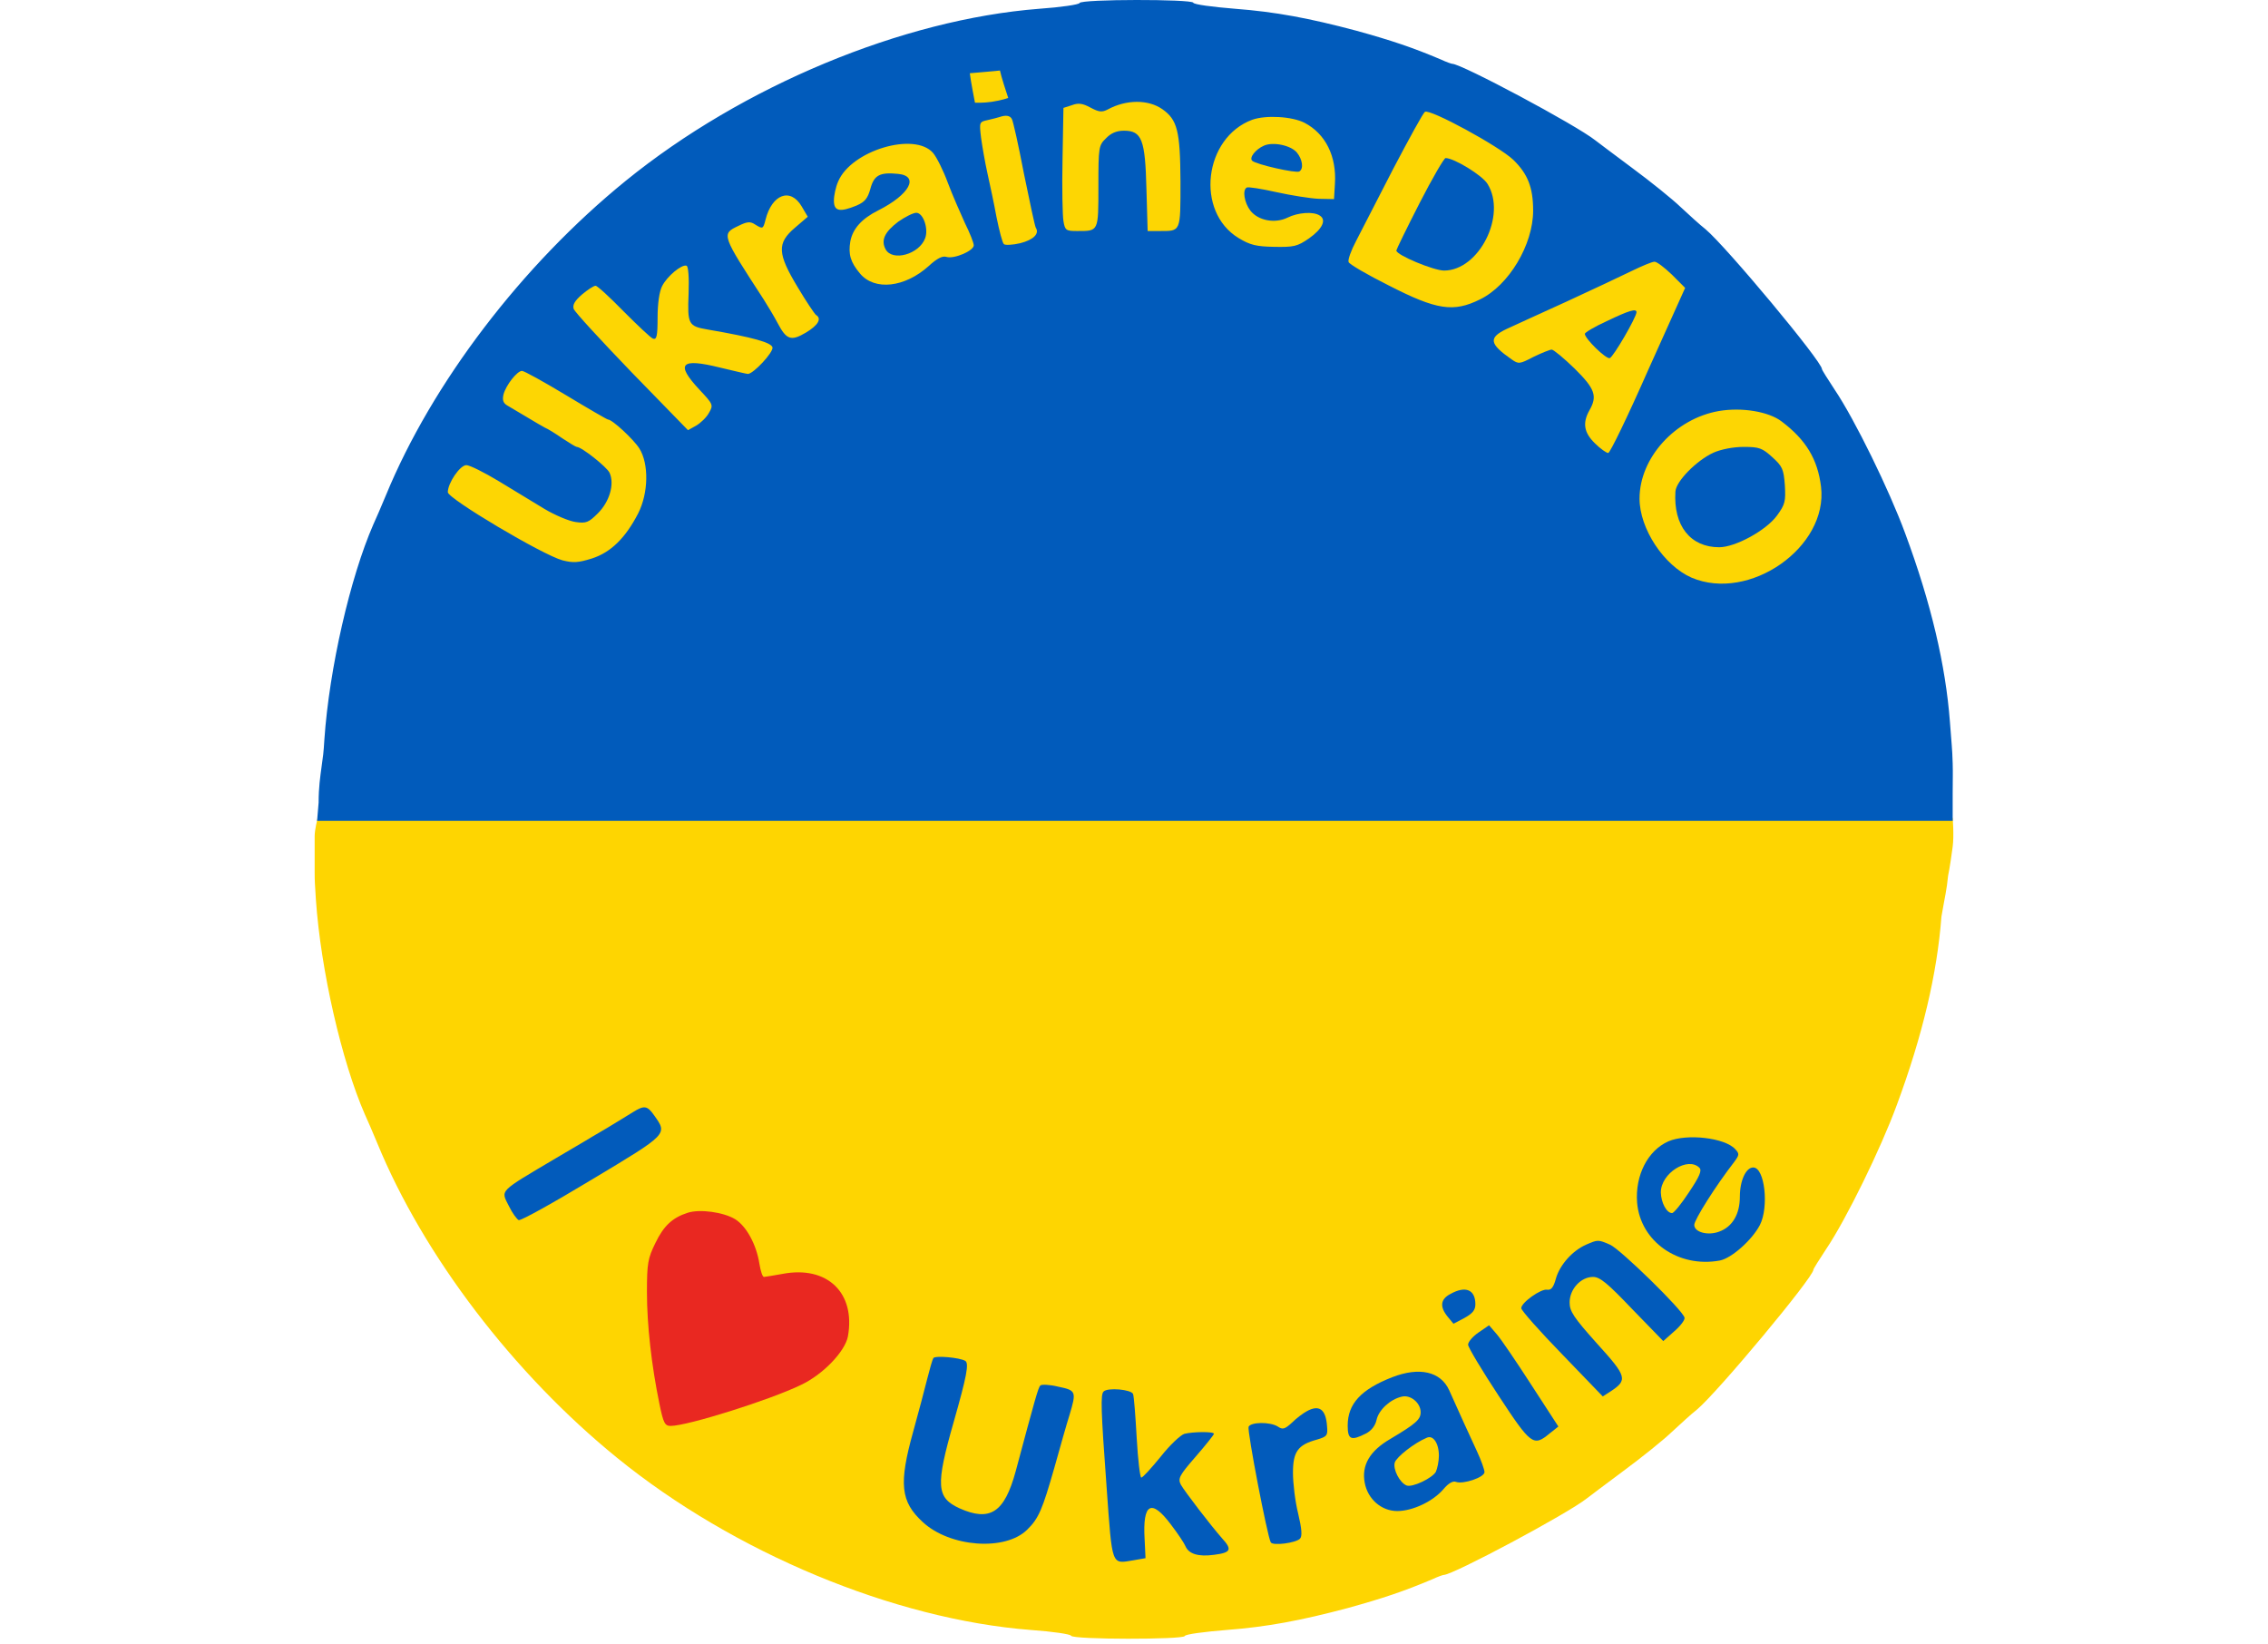 <?xml version="1.0" encoding="UTF-8"?> <svg xmlns="http://www.w3.org/2000/svg" width="360" height="261" viewBox="0 0 360 261" fill="none"><path d="M170.007 259.616C169.958 259.375 167.063 258.941 163.589 258.699C141.922 257.01 116.491 246.442 97.961 231.386C81.505 218.02 67.222 199.296 59.887 181.442C59.163 179.704 58.294 177.678 57.908 176.857C54.241 168.461 50.911 153.984 50.139 142.74C49.995 140.376 49.946 139.942 49.946 138.494C49.946 135.829 49.946 135.116 49.946 132.703C49.946 131.655 50.429 129.808 50.429 129.808H179.272H309.948C309.948 129.808 310.185 132.618 309.948 134.392C309.466 138.011 309.237 138.85 309.225 138.976C308.983 141.389 308.742 142.113 308.163 145.491C307.487 154.467 305.171 164.359 301.069 175.41C298.56 182.262 293.059 193.506 289.874 198.235C288.764 199.924 287.847 201.371 287.847 201.516C287.847 202.722 272.647 220.963 269.365 223.714C268.497 224.389 266.759 225.982 265.408 227.236C264.105 228.491 260.631 231.29 257.687 233.461C254.792 235.633 252.186 237.563 251.897 237.805C248.808 240.266 230.616 249.965 229.168 249.965C229.023 249.965 228.203 250.255 227.383 250.641C222.943 252.523 219.517 253.681 213.919 255.225C206.488 257.203 201.083 258.217 194.714 258.699C191.143 258.989 188.151 259.375 188.054 259.664C187.813 260.243 170.248 260.243 170.007 259.616Z" fill="#FED501"></path><path d="M297.16 101.09L63.12 91.439C63.12 91.439 86.041 6.991 182.553 4.578C289.979 1.893 297.16 101.09 297.16 101.09Z" fill="#FDD603"></path><path d="M171.358 0.477C171.309 0.718 168.414 1.152 164.94 1.394C143.273 3.083 117.842 13.651 99.312 28.706C82.857 42.073 68.573 60.797 61.238 78.651C60.514 80.388 59.646 82.415 59.26 83.236C55.592 91.632 52.263 106.109 51.49 117.352C51.346 119.717 51.282 119.932 51.056 121.599C50.828 123.288 50.574 124.977 50.574 127.39L50.332 130.285H309.948V125.942C309.948 123.384 310.001 123 309.948 121.116C309.876 118.568 309.755 118.028 309.514 114.602C308.838 105.626 306.522 95.734 302.42 84.683C299.911 77.831 294.41 66.587 291.225 61.858C290.115 60.169 289.198 58.721 289.198 58.577C289.198 57.37 273.997 39.13 270.716 36.379C269.847 35.703 268.11 34.111 266.759 32.856C265.456 31.602 261.982 28.803 259.038 26.631C256.143 24.46 253.537 22.53 253.247 22.288C250.159 19.827 231.967 10.128 230.519 10.128C230.374 10.128 229.554 9.838 228.734 9.452C224.294 7.57 220.868 6.412 215.27 4.868C207.839 2.889 202.434 1.876 196.064 1.394C192.494 1.104 189.502 0.718 189.405 0.428C189.164 -0.151 171.599 -0.151 171.358 0.477ZM158.724 11.19C158.906 12.144 159.794 14.821 160.035 15.544C160.035 15.544 159.039 15.919 157.412 16.16C156.109 16.353 154.758 16.305 154.758 16.305C154.758 16.305 154.082 12.879 153.937 11.624C154.999 11.527 158.531 11.238 158.724 11.19ZM184.483 17.318C186.896 19.007 187.33 20.792 187.378 28.755C187.378 36.91 187.475 36.669 184.001 36.669H182.167L181.974 30.009C181.781 22.144 181.25 20.744 178.403 20.744C177.245 20.744 176.328 21.13 175.556 21.951C174.398 23.061 174.349 23.35 174.349 29.575C174.349 36.813 174.398 36.669 170.971 36.669C169.234 36.669 169.041 36.572 168.8 35.076C168.655 34.256 168.559 29.864 168.655 25.328L168.8 17.125L170.151 16.691C171.165 16.305 171.84 16.401 173.095 17.077C174.446 17.801 174.928 17.849 175.845 17.366C178.789 15.774 182.263 15.774 184.483 17.318ZM240.218 25.377C242.486 27.596 243.355 29.72 243.355 33.435C243.355 38.84 239.495 45.306 234.91 47.526C230.712 49.601 228.058 49.215 220.434 45.306C217.056 43.617 214.16 41.928 214.064 41.591C213.919 41.253 214.45 39.757 215.27 38.213C216.042 36.717 218.696 31.553 221.157 26.776C223.667 21.999 225.886 17.945 226.176 17.752C226.948 17.221 237.95 23.205 240.218 25.377ZM160.597 18.862C160.79 19.104 161.658 23.012 162.527 27.548C163.444 32.036 164.264 35.897 164.409 36.138C165.036 37.103 164.023 38.068 161.948 38.599C160.741 38.888 159.535 38.937 159.342 38.744C159.101 38.502 158.618 36.62 158.184 34.497C157.798 32.374 157.122 29.237 156.736 27.5C156.35 25.763 155.916 23.253 155.723 21.854C155.433 19.393 155.433 19.345 156.784 19.055C157.556 18.862 158.425 18.669 158.666 18.573C159.631 18.235 160.307 18.331 160.597 18.862ZM207.067 19.489C210.396 21.227 212.182 24.798 211.892 29.189L211.748 31.602L209.335 31.553C208.032 31.505 204.992 31.023 202.579 30.492C200.214 29.961 198.091 29.623 197.898 29.768C197.174 30.154 197.512 32.181 198.477 33.435C199.732 35.028 202.386 35.511 204.364 34.545C206.005 33.725 208.466 33.532 209.48 34.208C210.589 34.883 209.914 36.331 207.791 37.827C205.909 39.13 205.378 39.226 202.289 39.178C199.394 39.13 198.429 38.888 196.595 37.779C189.695 33.58 191.094 21.854 198.767 19.007C200.938 18.235 205.088 18.476 207.067 19.489ZM148.098 24.267C148.677 24.942 149.739 27.066 150.463 29.044C151.187 30.974 152.441 33.822 153.165 35.414C153.937 36.958 154.565 38.551 154.565 38.937C154.565 39.805 151.428 41.156 150.222 40.77C149.594 40.577 148.726 41.012 147.423 42.218C143.611 45.644 138.833 46.175 136.517 43.424C134.973 41.591 134.635 40.336 134.973 38.309C135.359 36.283 136.806 34.69 139.412 33.387C144.383 30.878 145.975 27.934 142.549 27.596C139.654 27.307 138.737 27.79 138.158 29.961C137.723 31.505 137.289 32.036 135.986 32.615C133.284 33.725 132.367 33.532 132.367 31.843C132.367 31.023 132.656 29.672 133.043 28.803C135.118 23.881 145.155 20.889 148.098 24.267ZM127.252 32.76L128.217 34.401L126.19 36.138C123.295 38.599 123.391 40.239 126.625 45.596C127.976 47.864 129.279 49.794 129.52 49.987C130.485 50.566 129.858 51.628 127.927 52.786C125.563 54.185 124.839 53.944 123.44 51.29C122.909 50.277 121.895 48.588 121.22 47.526C114.512 37.199 114.464 37.151 117.215 35.848C118.566 35.173 119.097 35.124 119.82 35.607C121.075 36.379 121.123 36.379 121.509 34.883C122.523 30.83 125.466 29.72 127.252 32.76ZM265.36 43.569L267.483 45.693L261.596 58.77C258.411 66.008 255.564 71.895 255.274 71.895C254.985 71.895 254.02 71.22 253.151 70.351C251.414 68.662 251.172 67.118 252.282 65.14C253.585 62.872 253.199 61.713 249.918 58.48C248.229 56.84 246.588 55.488 246.299 55.488C246.009 55.488 244.706 56.019 243.403 56.647C241.184 57.805 241.039 57.805 239.929 57.033C236.406 54.572 236.213 53.606 239.157 52.207C240.267 51.676 244.561 49.746 248.663 47.864C252.765 45.982 257.446 43.762 259.038 42.99C260.631 42.218 262.223 41.542 262.609 41.542C262.947 41.494 264.201 42.459 265.36 43.569ZM109.301 46.609C109.108 51.483 109.252 51.773 112.341 52.303C119.627 53.558 122.475 54.379 122.619 55.151C122.764 55.923 119.579 59.349 118.711 59.349C118.518 59.349 116.491 58.866 114.271 58.336C108.046 56.791 107.177 57.708 110.99 61.81C113.209 64.174 113.258 64.271 112.534 65.526C112.148 66.249 111.231 67.118 110.507 67.552L109.204 68.276L100.277 59.108C95.403 54.041 91.253 49.553 91.06 49.022C90.867 48.395 91.205 47.767 92.363 46.754C93.28 45.982 94.245 45.355 94.534 45.355C94.824 45.355 96.802 47.188 98.974 49.408C101.194 51.628 103.269 53.606 103.655 53.751C104.234 53.944 104.379 53.365 104.379 50.373C104.379 48.154 104.668 46.223 105.102 45.403C105.875 43.859 108.191 41.928 108.963 42.17C109.252 42.218 109.397 44.004 109.301 46.609ZM89.854 62.727C93.376 64.85 96.368 66.587 96.513 66.587C97.189 66.587 100.566 69.724 101.483 71.172C103.027 73.633 102.931 78.265 101.29 81.498C99.263 85.407 96.947 87.675 93.955 88.64C91.784 89.316 90.964 89.364 89.275 88.93C86.09 88.061 71.082 79.134 71.082 78.12C71.082 76.673 73.012 73.826 74.026 73.826C74.557 73.826 76.873 74.984 79.189 76.383C81.505 77.783 84.739 79.761 86.427 80.775C88.117 81.788 90.336 82.705 91.35 82.85C93.039 83.091 93.425 82.946 94.921 81.45C96.754 79.616 97.575 76.817 96.754 75.032C96.32 74.115 92.315 70.93 91.543 70.93C91.398 70.93 90.385 70.303 89.275 69.579C88.165 68.807 86.91 68.035 86.524 67.89C86.138 67.697 84.835 66.925 83.629 66.201C82.422 65.477 81.023 64.657 80.54 64.368C79.865 63.981 79.72 63.499 79.913 62.63C80.299 61.134 82.085 58.866 82.857 58.866C83.194 58.866 86.331 60.603 89.854 62.727ZM282.78 66.877C286.689 69.82 288.522 72.909 289.053 77.252C290.211 86.855 277.665 95.589 268.496 91.68C264.105 89.75 260.244 83.911 260.244 79.134C260.244 72.668 265.89 66.442 272.839 65.236C276.507 64.609 280.753 65.333 282.78 66.877Z" fill="#015BBB"></path><path d="M225.307 32.278C223.28 36.235 221.64 39.613 221.64 39.758C221.64 40.482 227.575 42.943 229.216 42.943C234.765 42.943 239.205 34.16 236.116 29.19C235.296 27.838 230.808 25.088 229.457 25.088C229.216 25.088 227.334 28.321 225.307 32.278Z" fill="#015BBB"></path><path d="M200.649 23.108C199.298 23.688 198.236 25.039 198.767 25.521C199.394 26.1 205.764 27.548 206.247 27.21C206.971 26.776 206.729 25.28 205.861 24.218C204.895 23.06 202.097 22.481 200.649 23.108Z" fill="#015BBB"></path><path d="M142.597 35.172C140.425 36.813 139.798 38.116 140.57 39.563C141.632 41.542 145.879 40.384 146.844 37.826C147.423 36.33 146.554 33.773 145.444 33.773C144.962 33.773 143.707 34.4 142.597 35.172Z" fill="#015BBB"></path><path d="M255.082 50.951C253.152 51.82 251.559 52.785 251.559 52.978C251.559 53.75 254.937 57.032 255.516 56.839C256.095 56.645 259.715 50.42 259.763 49.552C259.763 48.924 258.605 49.262 255.082 50.951Z" fill="#015BBB"></path><path d="M271.971 71.847C269.269 73.102 266.035 76.383 265.939 78.024C265.601 83.429 268.303 86.855 272.888 86.855C275.445 86.855 280.319 84.201 282.056 81.836C283.359 80.051 283.456 79.568 283.311 77.01C283.118 74.453 282.925 74.019 281.332 72.571C279.74 71.123 279.257 70.93 276.796 70.93C275.107 70.93 273.177 71.316 271.971 71.847Z" fill="#015BBB"></path><path d="M109.156 192.486C106.743 193.258 105.344 194.561 104.041 197.264C102.834 199.725 102.69 200.497 102.69 205.081C102.69 210.293 103.414 216.711 104.668 222.791C105.296 225.879 105.537 226.314 106.454 226.314C109.108 226.314 122.185 222.212 127.155 219.799C130.63 218.158 134.104 214.539 134.587 212.126C135.841 205.178 131.305 200.835 124.212 202.186C122.812 202.427 121.461 202.668 121.268 202.668C121.027 202.668 120.737 201.751 120.544 200.593C120.062 197.505 118.469 194.61 116.684 193.5C114.85 192.39 111.086 191.859 109.156 192.486Z" fill="#E92821"></path><path d="M100.47 176.514C99.746 176.948 97.912 178.106 96.368 179.023C94.776 179.94 93.183 180.905 92.701 181.195C92.266 181.436 90.336 182.594 88.358 183.752C78.996 189.302 79.479 188.819 80.782 191.425C81.312 192.535 82.036 193.5 82.326 193.645C82.663 193.789 87.923 190.846 94.004 187.178C106.068 179.94 105.971 180.036 103.848 177.044C102.738 175.452 102.255 175.404 100.47 176.514Z" fill="#025BBB"></path><path d="M264.829 181.146C261.548 182.594 259.521 186.551 259.859 190.894C260.389 197.071 266.421 201.269 272.984 200.063C274.818 199.725 278.099 196.829 279.354 194.417C280.802 191.57 280.126 185.296 278.292 185.296C277.134 185.296 276.169 187.371 276.169 189.929C276.169 192.679 275.011 194.706 272.888 195.478C271.102 196.154 268.931 195.575 268.931 194.417C268.931 193.596 272.309 188.24 275.3 184.379C276.073 183.318 276.121 183.125 275.445 182.401C273.805 180.567 267.724 179.892 264.829 181.146ZM269.751 185.344C270.185 185.779 269.751 186.744 268.11 189.205C266.904 191.039 265.698 192.535 265.408 192.535C264.539 192.535 263.671 190.894 263.623 189.253C263.623 186.213 267.917 183.511 269.751 185.344Z" fill="#025BBB"></path><path d="M251.752 197.553C249.58 198.518 247.602 200.738 246.974 202.91C246.588 204.357 246.202 204.792 245.575 204.695C244.61 204.502 241.425 206.77 241.473 207.639C241.473 207.976 244.369 211.258 247.939 214.925L254.406 221.633L255.612 220.861C258.411 219.027 258.266 218.496 253.489 213.236C249.773 209.086 249.146 208.121 249.146 206.722C249.146 204.598 250.931 202.668 252.862 202.668C253.971 202.668 255.178 203.682 259.087 207.783L264.009 212.85L265.746 211.306C266.711 210.486 267.483 209.472 267.387 209.135C267.145 207.976 257.156 198.229 255.564 197.553C253.682 196.733 253.634 196.733 251.752 197.553Z" fill="#025BBB"></path><path d="M230.229 205.37C228.637 206.191 228.492 207.397 229.795 208.99L230.712 210.1L232.449 209.183C233.752 208.459 234.186 207.928 234.186 207.011C234.186 204.695 232.642 204.019 230.229 205.37Z" fill="#025BBB"></path><path d="M234.669 211.499C233.752 212.126 233.028 212.995 233.028 213.429C233.077 213.912 235.248 217.531 237.854 221.488C243.017 229.354 243.403 229.643 245.961 227.52L247.36 226.41L243.066 219.799C240.701 216.132 238.24 212.512 237.564 211.74L236.358 210.341L234.669 211.499Z" fill="#025BBB"></path><path d="M148.147 215.553C148.002 215.794 147.568 217.29 147.182 218.834C146.795 220.427 145.782 224.191 144.962 227.182C142.645 235.482 142.935 238.329 146.458 241.563C150.752 245.568 159.583 246.243 163.058 242.769C164.891 240.984 165.47 239.536 167.352 232.973C168.269 229.692 169.331 225.928 169.765 224.577C170.875 220.861 170.827 220.668 167.98 220.089C166.629 219.751 165.326 219.703 165.133 219.896C164.795 220.234 164.312 221.971 161.224 233.504C159.438 240.067 157.17 241.563 152.297 239.391C148.629 237.702 148.484 235.82 151.38 225.686C153.455 218.4 153.841 216.373 153.213 215.987C152.297 215.456 148.436 215.118 148.147 215.553Z" fill="#025BBB"></path><path d="M220.965 218.593C216.042 220.523 213.919 222.791 213.919 226.265C213.919 228.485 214.45 228.726 216.815 227.52C217.683 227.086 218.31 226.265 218.503 225.348C218.841 223.804 220.627 222.115 222.46 221.681C223.86 221.295 225.501 222.646 225.501 224.142C225.501 225.3 224.728 225.976 220.675 228.389C217.442 230.271 216.091 232.539 216.622 235.337C217.104 237.943 219.276 239.825 221.785 239.825C224.246 239.825 227.479 238.281 229.12 236.351C229.892 235.434 230.616 235 231.098 235.193C232.256 235.627 235.634 234.469 235.634 233.648C235.634 233.262 235.103 231.766 234.428 230.319C233.27 227.858 231.532 223.997 230.037 220.668C228.685 217.676 225.308 216.904 220.965 218.593ZM228.396 231.043C228.396 231.911 228.155 233.069 227.913 233.6C227.334 234.614 224.198 236.109 223.281 235.772C222.171 235.337 221.061 233.166 221.399 232.104C221.688 231.236 224.487 229.016 226.466 228.196C227.479 227.713 228.396 229.064 228.396 231.043Z" fill="#025BBB"></path><path d="M175.17 220.861C174.687 221.343 174.736 223.611 175.653 236.061C176.569 248.753 176.376 248.222 179.899 247.643L181.829 247.305L181.685 244.313C181.347 238.571 182.746 237.799 185.883 241.997C186.993 243.445 188.006 244.989 188.151 245.375C188.682 246.629 190.178 247.112 192.687 246.774C195.389 246.436 195.63 245.954 193.99 244.168C192.204 242.142 188.054 236.737 187.427 235.627C186.944 234.662 187.186 234.179 189.792 231.188C191.384 229.354 192.687 227.713 192.687 227.568C192.687 227.182 189.357 227.231 188.006 227.568C187.379 227.761 185.69 229.354 184.242 231.188C182.746 233.021 181.395 234.517 181.154 234.517C180.961 234.517 180.623 231.67 180.43 228.244C180.237 224.77 179.996 221.633 179.851 221.247C179.561 220.523 175.797 220.185 175.17 220.861Z" fill="#025BBB"></path><path d="M207.405 223.997C206.874 224.287 205.813 225.059 205.089 225.783C203.931 226.844 203.593 226.941 202.821 226.41C201.566 225.638 198.526 225.686 198.188 226.458C197.947 227.086 201.18 243.927 201.711 244.796C202.049 245.375 205.668 244.892 206.343 244.217C206.729 243.83 206.633 242.672 206.054 240.211C205.571 238.281 205.233 235.386 205.233 233.745C205.233 230.415 206.006 229.305 209.046 228.485C210.638 228.003 210.783 227.858 210.638 226.314C210.445 223.659 209.383 222.887 207.405 223.997Z" fill="#025BBB"></path></svg> 